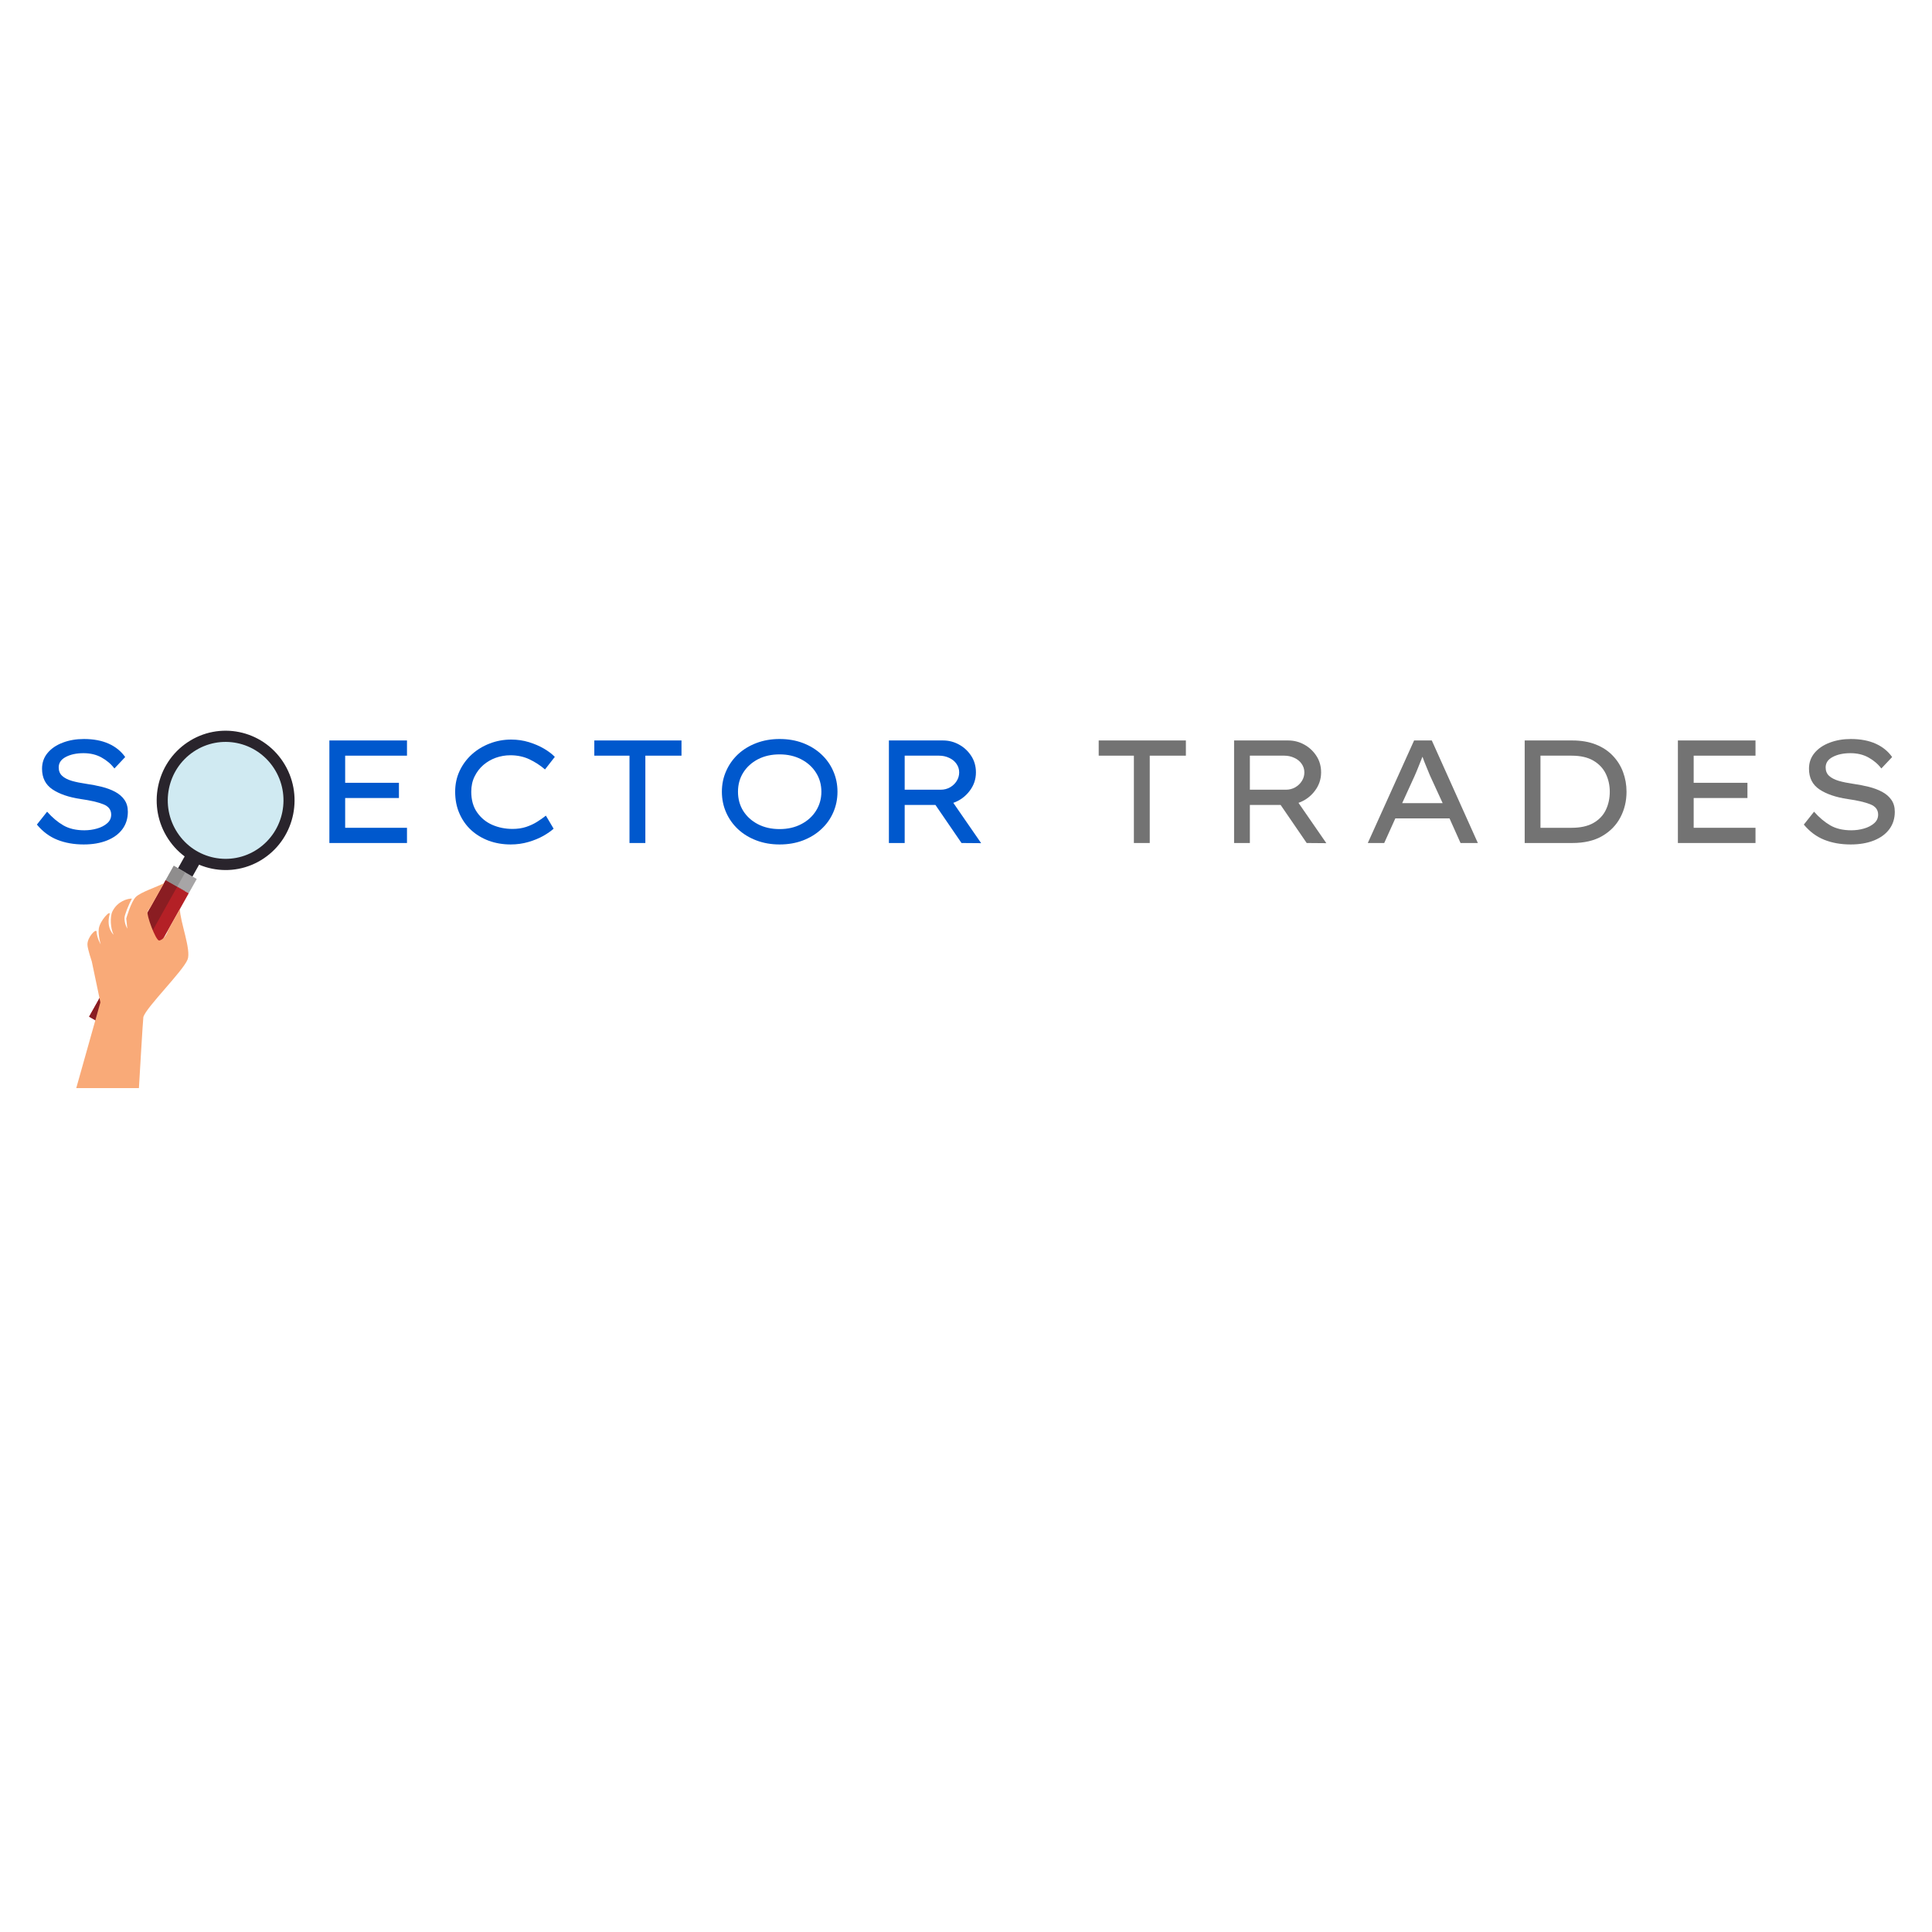 <svg xmlns="http://www.w3.org/2000/svg" width="375" viewBox="0 0 375 375" height="375" version="1.0"><defs><clipPath id="a"><path d="M 14.785 171.293 L 36.645 171.293 L 36.645 211.199 L 14.785 211.199 Z M 14.785 171.293"/></clipPath></defs><path fill="#D0EAF2" d="M 43.805 167.445 C 46.078 167.445 48.375 166.793 50.41 165.426 C 55.918 161.734 57.418 154.23 53.762 148.664 C 51.457 145.16 47.656 143.262 43.781 143.262 C 41.508 143.262 39.211 143.914 37.176 145.277 C 31.672 148.973 30.172 156.477 33.824 162.039 C 36.129 165.547 39.93 167.445 43.805 167.445"/><path fill="#29242C" d="M 50.004 164.809 C 55.172 161.34 56.582 154.297 53.148 149.078 C 49.719 143.855 42.75 142.43 37.582 145.898 C 32.414 149.363 31.008 156.406 34.438 161.629 C 37.867 166.852 44.836 168.273 50.004 164.809 Z M 51.195 166.617 C 45.035 170.75 36.734 169.051 32.645 162.832 C 28.559 156.609 30.238 148.215 36.395 144.086 C 42.551 139.957 50.855 141.652 54.941 147.875 C 59.027 154.098 57.352 162.488 51.195 166.617"/><path fill="#29242C" d="M 32.996 171.309 L 35.797 172.914 L 39.293 166.676 L 36.492 165.07 L 32.996 171.309"/><path fill="#A7A5A6" d="M 32.164 170.832 L 36.629 173.391 L 38.191 170.605 L 33.727 168.047 L 32.164 170.832"/><path fill="#B42026" d="M 32.164 170.832 L 36.629 173.391 L 21.766 199.895 L 17.301 197.336 L 32.164 170.832"/><path fill="#8A1D22" d="M 19.531 198.613 L 34.395 172.109 L 32.164 170.832 L 17.301 197.336 L 19.531 198.613"/><path fill="#8F8D8D" d="M 34.395 172.109 L 35.957 169.324 L 33.727 168.047 L 32.164 170.832 L 34.395 172.109"/><g clip-path="url(#a)"><path fill="#F9AA78" d="M 19.484 194.562 L 17.816 186.621 C 17.816 186.621 16.996 184.207 16.973 183.363 C 16.93 181.871 18.715 180.113 18.75 180.844 C 18.816 182.125 19.547 183.297 19.547 183.297 C 19.547 183.297 19.008 181.504 19.176 180.258 C 19.395 178.664 21.535 176.48 21.27 177.492 C 20.562 180.207 22.062 181.43 22.062 181.43 C 21.441 180.262 21.305 177.926 21.832 176.879 C 22.812 174.938 24.727 174.406 25.605 174.41 C 24.934 175.664 24.191 177.582 24.168 178.105 C 24.113 179.281 24.707 180.246 24.707 180.246 L 24.504 178.273 C 24.504 178.273 25.434 175.027 26.363 174.098 C 27.293 173.168 30.457 172.148 31.828 171.43 C 30.543 173.723 29.746 175.141 29.152 176.195 C 28.93 176.367 28.703 176.824 28.648 176.934 C 28.371 177.508 30.191 182.488 30.871 182.551 C 31.121 182.574 32.195 182.102 32.656 180.477 C 33.59 178.805 34.281 177.574 34.918 176.438 C 34.938 178.863 37.16 184.406 36.402 186.258 C 35.461 188.562 28.414 195.469 27.828 197.391 C 27.758 197.605 26.965 211.199 26.965 211.199 L 14.801 211.199 L 19.484 194.562"/></g><g fill="#0058CD"><g><g><path d="M 4.828 -6.078 C 5.836 -4.941 6.891 -4.055 7.984 -3.422 C 9.086 -2.785 10.445 -2.469 12.062 -2.469 C 12.914 -2.469 13.738 -2.582 14.531 -2.812 C 15.32 -3.039 15.973 -3.379 16.484 -3.828 C 17.004 -4.273 17.266 -4.836 17.266 -5.516 C 17.266 -6.461 16.742 -7.133 15.703 -7.531 C 14.672 -7.938 13.227 -8.27 11.375 -8.531 C 9.062 -8.875 7.227 -9.5 5.875 -10.406 C 4.52 -11.312 3.844 -12.648 3.844 -14.422 C 3.844 -15.609 4.207 -16.633 4.938 -17.5 C 5.664 -18.363 6.645 -19.023 7.875 -19.484 C 9.102 -19.953 10.469 -20.188 11.969 -20.188 C 13.832 -20.188 15.438 -19.883 16.781 -19.281 C 18.125 -18.676 19.191 -17.812 19.984 -16.688 L 17.891 -14.469 C 17.223 -15.344 16.383 -16.055 15.375 -16.609 C 14.375 -17.16 13.211 -17.438 11.891 -17.438 C 10.523 -17.438 9.379 -17.191 8.453 -16.703 C 7.535 -16.223 7.078 -15.547 7.078 -14.672 C 7.078 -13.992 7.301 -13.445 7.75 -13.031 C 8.195 -12.625 8.82 -12.301 9.625 -12.062 C 10.426 -11.832 11.367 -11.641 12.453 -11.484 C 13.492 -11.336 14.492 -11.145 15.453 -10.906 C 16.41 -10.664 17.27 -10.344 18.031 -9.938 C 18.789 -9.531 19.391 -9.016 19.828 -8.391 C 20.273 -7.766 20.5 -6.988 20.5 -6.062 C 20.5 -4.77 20.148 -3.648 19.453 -2.703 C 18.754 -1.754 17.758 -1.02 16.469 -0.5 C 15.176 0.02 13.66 0.281 11.922 0.281 C 10.035 0.281 8.332 -0.02 6.812 -0.625 C 5.301 -1.227 3.977 -2.211 2.844 -3.578 Z M 4.828 -6.078" transform="translate(4.316 163.628)"/></g></g></g><g fill="#0058CD"><g><g><path d="M 4.328 -19.906 L 19.391 -19.906 L 19.391 -16.953 L 7.391 -16.953 L 7.391 -11.688 L 17.828 -11.688 L 17.828 -8.734 L 7.391 -8.734 L 7.391 -2.953 L 19.391 -2.953 L 19.391 0 L 4.328 0 Z M 4.328 -19.906" transform="translate(59.605 163.628)"/></g></g></g><g fill="#0058CD"><g><g><path d="M 21.922 -2.781 C 21.43 -2.332 20.77 -1.867 19.938 -1.391 C 19.102 -0.922 18.141 -0.523 17.047 -0.203 C 15.953 0.117 14.801 0.281 13.594 0.281 C 12.07 0.281 10.656 0.039 9.344 -0.438 C 8.039 -0.926 6.898 -1.613 5.922 -2.5 C 4.953 -3.395 4.191 -4.473 3.641 -5.734 C 3.086 -6.992 2.812 -8.398 2.812 -9.953 C 2.812 -11.41 3.098 -12.754 3.672 -13.984 C 4.254 -15.223 5.047 -16.297 6.047 -17.203 C 7.055 -18.109 8.211 -18.812 9.516 -19.312 C 10.828 -19.82 12.211 -20.078 13.672 -20.078 C 14.891 -20.078 16.039 -19.91 17.125 -19.578 C 18.219 -19.242 19.195 -18.82 20.062 -18.312 C 20.926 -17.801 21.625 -17.27 22.156 -16.719 L 20.25 -14.281 C 19.332 -15.07 18.32 -15.727 17.219 -16.25 C 16.113 -16.77 14.879 -17.031 13.516 -17.031 C 12.547 -17.031 11.609 -16.867 10.703 -16.547 C 9.805 -16.223 9 -15.754 8.281 -15.141 C 7.57 -14.523 7.004 -13.781 6.578 -12.906 C 6.148 -12.039 5.938 -11.055 5.938 -9.953 C 5.938 -8.359 6.312 -7.023 7.062 -5.953 C 7.812 -4.879 8.789 -4.07 10 -3.531 C 11.219 -3 12.531 -2.734 13.938 -2.734 C 14.914 -2.734 15.801 -2.863 16.594 -3.125 C 17.395 -3.395 18.109 -3.727 18.734 -4.125 C 19.359 -4.52 19.922 -4.914 20.422 -5.312 Z M 21.922 -2.781" transform="translate(85.534 163.628)"/></g></g></g><g fill="#0058CD"><g><g><path d="M 9.016 0 L 9.016 -16.953 L 2.188 -16.953 L 2.188 -19.906 L 19.109 -19.906 L 19.109 -16.953 L 12.094 -16.953 L 12.094 0 Z M 9.016 0" transform="translate(113.168 163.628)"/></g></g></g><g fill="#0058CD"><g><g><path d="M 25.25 -9.953 C 25.25 -8.516 24.973 -7.172 24.422 -5.922 C 23.879 -4.68 23.102 -3.598 22.094 -2.672 C 21.094 -1.742 19.91 -1.02 18.547 -0.5 C 17.18 0.02 15.672 0.281 14.016 0.281 C 12.391 0.281 10.891 0.02 9.516 -0.5 C 8.141 -1.02 6.953 -1.742 5.953 -2.672 C 4.961 -3.598 4.191 -4.68 3.641 -5.922 C 3.086 -7.172 2.812 -8.516 2.812 -9.953 C 2.812 -11.391 3.086 -12.727 3.641 -13.969 C 4.191 -15.219 4.961 -16.305 5.953 -17.234 C 6.953 -18.16 8.141 -18.883 9.516 -19.406 C 10.891 -19.926 12.391 -20.188 14.016 -20.188 C 15.672 -20.188 17.18 -19.926 18.547 -19.406 C 19.91 -18.883 21.094 -18.16 22.094 -17.234 C 23.102 -16.305 23.879 -15.219 24.422 -13.969 C 24.973 -12.727 25.25 -11.391 25.25 -9.953 Z M 22.125 -9.953 C 22.125 -11.336 21.773 -12.57 21.078 -13.656 C 20.391 -14.75 19.43 -15.613 18.203 -16.25 C 16.984 -16.883 15.586 -17.203 14.016 -17.203 C 12.422 -17.203 11.016 -16.883 9.797 -16.25 C 8.586 -15.613 7.641 -14.75 6.953 -13.656 C 6.273 -12.57 5.938 -11.336 5.938 -9.953 C 5.938 -8.566 6.273 -7.328 6.953 -6.234 C 7.641 -5.148 8.586 -4.289 9.797 -3.656 C 11.016 -3.02 12.422 -2.703 14.016 -2.703 C 15.586 -2.703 16.984 -3.02 18.203 -3.656 C 19.43 -4.289 20.391 -5.156 21.078 -6.25 C 21.773 -7.352 22.125 -8.586 22.125 -9.953 Z M 22.125 -9.953" transform="translate(137.305 163.628)"/></g></g></g><g fill="#0058CD"><g><g><path d="M 21.219 -13.703 C 21.219 -12.359 20.801 -11.148 19.969 -10.078 C 19.145 -9.004 18.098 -8.242 16.828 -7.797 L 22.234 0.031 L 18.422 0 L 13.359 -7.391 L 7.391 -7.391 L 7.391 0 L 4.328 0 L 4.328 -19.906 L 14.812 -19.906 C 15.938 -19.906 16.977 -19.641 17.938 -19.109 C 18.906 -18.578 19.691 -17.848 20.297 -16.922 C 20.91 -15.992 21.219 -14.922 21.219 -13.703 Z M 14.078 -16.953 L 7.391 -16.953 L 7.391 -10.344 L 14.359 -10.344 C 15.047 -10.344 15.66 -10.5 16.203 -10.812 C 16.754 -11.133 17.188 -11.551 17.5 -12.062 C 17.812 -12.57 17.969 -13.117 17.969 -13.703 C 17.969 -14.328 17.789 -14.883 17.438 -15.375 C 17.094 -15.875 16.617 -16.258 16.016 -16.531 C 15.422 -16.812 14.773 -16.953 14.078 -16.953 Z M 14.078 -16.953" transform="translate(168.208 163.628)"/></g></g></g><g fill="#737373"><g><g><path d="M 9.016 0 L 9.016 -16.953 L 2.188 -16.953 L 2.188 -19.906 L 19.109 -19.906 L 19.109 -16.953 L 12.094 -16.953 L 12.094 0 Z M 9.016 0" transform="translate(211.07 163.628)"/></g></g></g><g fill="#737373"><g><g><path d="M 21.219 -13.703 C 21.219 -12.359 20.801 -11.148 19.969 -10.078 C 19.145 -9.004 18.098 -8.242 16.828 -7.797 L 22.234 0.031 L 18.422 0 L 13.359 -7.391 L 7.391 -7.391 L 7.391 0 L 4.328 0 L 4.328 -19.906 L 14.812 -19.906 C 15.938 -19.906 16.977 -19.641 17.938 -19.109 C 18.906 -18.578 19.691 -17.848 20.297 -16.922 C 20.91 -15.992 21.219 -14.922 21.219 -13.703 Z M 14.078 -16.953 L 7.391 -16.953 L 7.391 -10.344 L 14.359 -10.344 C 15.047 -10.344 15.66 -10.5 16.203 -10.812 C 16.754 -11.133 17.188 -11.551 17.5 -12.062 C 17.812 -12.57 17.969 -13.117 17.969 -13.703 C 17.969 -14.328 17.789 -14.883 17.438 -15.375 C 17.094 -15.875 16.617 -16.258 16.016 -16.531 C 15.422 -16.812 14.773 -16.953 14.078 -16.953 Z M 14.078 -16.953" transform="translate(235.207 163.628)"/></g></g></g><g fill="#737373"><g><g><path d="M 19.938 0 L 17.797 -4.781 L 7.281 -4.781 L 5.125 0 L 1.938 0 L 10.922 -19.906 L 14.359 -19.906 L 23.297 0 Z M 11 -12.969 L 8.609 -7.734 L 16.469 -7.734 L 14.016 -13.078 C 13.773 -13.68 13.531 -14.273 13.281 -14.859 C 13.031 -15.453 12.785 -16.082 12.547 -16.75 C 12.273 -16.062 12.016 -15.41 11.766 -14.797 C 11.523 -14.18 11.27 -13.57 11 -12.969 Z M 11 -12.969" transform="translate(263.552 163.628)"/></g></g></g><g fill="#737373"><g><g><path d="M 13.562 -19.906 C 15.289 -19.906 16.812 -19.645 18.125 -19.125 C 19.445 -18.602 20.547 -17.879 21.422 -16.953 C 22.305 -16.035 22.973 -14.973 23.422 -13.766 C 23.867 -12.566 24.094 -11.297 24.094 -9.953 C 24.094 -8.129 23.691 -6.461 22.891 -4.953 C 22.098 -3.453 20.922 -2.25 19.359 -1.344 C 17.805 -0.445 15.875 0 13.562 0 L 4.328 0 L 4.328 -19.906 Z M 13.422 -2.953 C 15.16 -2.953 16.578 -3.266 17.672 -3.891 C 18.766 -4.516 19.566 -5.359 20.078 -6.422 C 20.586 -7.484 20.844 -8.66 20.844 -9.953 C 20.844 -11.203 20.586 -12.359 20.078 -13.422 C 19.566 -14.484 18.766 -15.336 17.672 -15.984 C 16.578 -16.629 15.16 -16.953 13.422 -16.953 L 7.391 -16.953 L 7.391 -2.953 Z M 13.422 -2.953" transform="translate(291.613 163.628)"/></g></g></g><g fill="#737373"><g><g><path d="M 4.328 -19.906 L 19.391 -19.906 L 19.391 -16.953 L 7.391 -16.953 L 7.391 -11.688 L 17.828 -11.688 L 17.828 -8.734 L 7.391 -8.734 L 7.391 -2.953 L 19.391 -2.953 L 19.391 0 L 4.328 0 Z M 4.328 -19.906" transform="translate(321.35 163.628)"/></g></g></g><g fill="#737373"><g><g><path d="M 4.828 -6.078 C 5.836 -4.941 6.891 -4.055 7.984 -3.422 C 9.086 -2.785 10.445 -2.469 12.062 -2.469 C 12.914 -2.469 13.738 -2.582 14.531 -2.812 C 15.32 -3.039 15.973 -3.379 16.484 -3.828 C 17.004 -4.273 17.266 -4.836 17.266 -5.516 C 17.266 -6.461 16.742 -7.133 15.703 -7.531 C 14.672 -7.938 13.227 -8.27 11.375 -8.531 C 9.062 -8.875 7.227 -9.5 5.875 -10.406 C 4.52 -11.312 3.844 -12.648 3.844 -14.422 C 3.844 -15.609 4.207 -16.633 4.938 -17.5 C 5.664 -18.363 6.645 -19.023 7.875 -19.484 C 9.102 -19.953 10.469 -20.188 11.969 -20.188 C 13.832 -20.188 15.438 -19.883 16.781 -19.281 C 18.125 -18.676 19.191 -17.812 19.984 -16.688 L 17.891 -14.469 C 17.223 -15.344 16.383 -16.055 15.375 -16.609 C 14.375 -17.16 13.211 -17.438 11.891 -17.438 C 10.523 -17.438 9.379 -17.191 8.453 -16.703 C 7.535 -16.223 7.078 -15.547 7.078 -14.672 C 7.078 -13.992 7.301 -13.445 7.75 -13.031 C 8.195 -12.625 8.82 -12.301 9.625 -12.062 C 10.426 -11.832 11.367 -11.641 12.453 -11.484 C 13.492 -11.336 14.492 -11.145 15.453 -10.906 C 16.41 -10.664 17.27 -10.344 18.031 -9.938 C 18.789 -9.531 19.391 -9.016 19.828 -8.391 C 20.273 -7.766 20.5 -6.988 20.5 -6.062 C 20.5 -4.77 20.148 -3.648 19.453 -2.703 C 18.754 -1.754 17.758 -1.02 16.469 -0.5 C 15.176 0.02 13.66 0.281 11.922 0.281 C 10.035 0.281 8.332 -0.02 6.812 -0.625 C 5.301 -1.227 3.977 -2.211 2.844 -3.578 Z M 4.828 -6.078" transform="translate(347.279 163.628)"/></g></g></g></svg>
